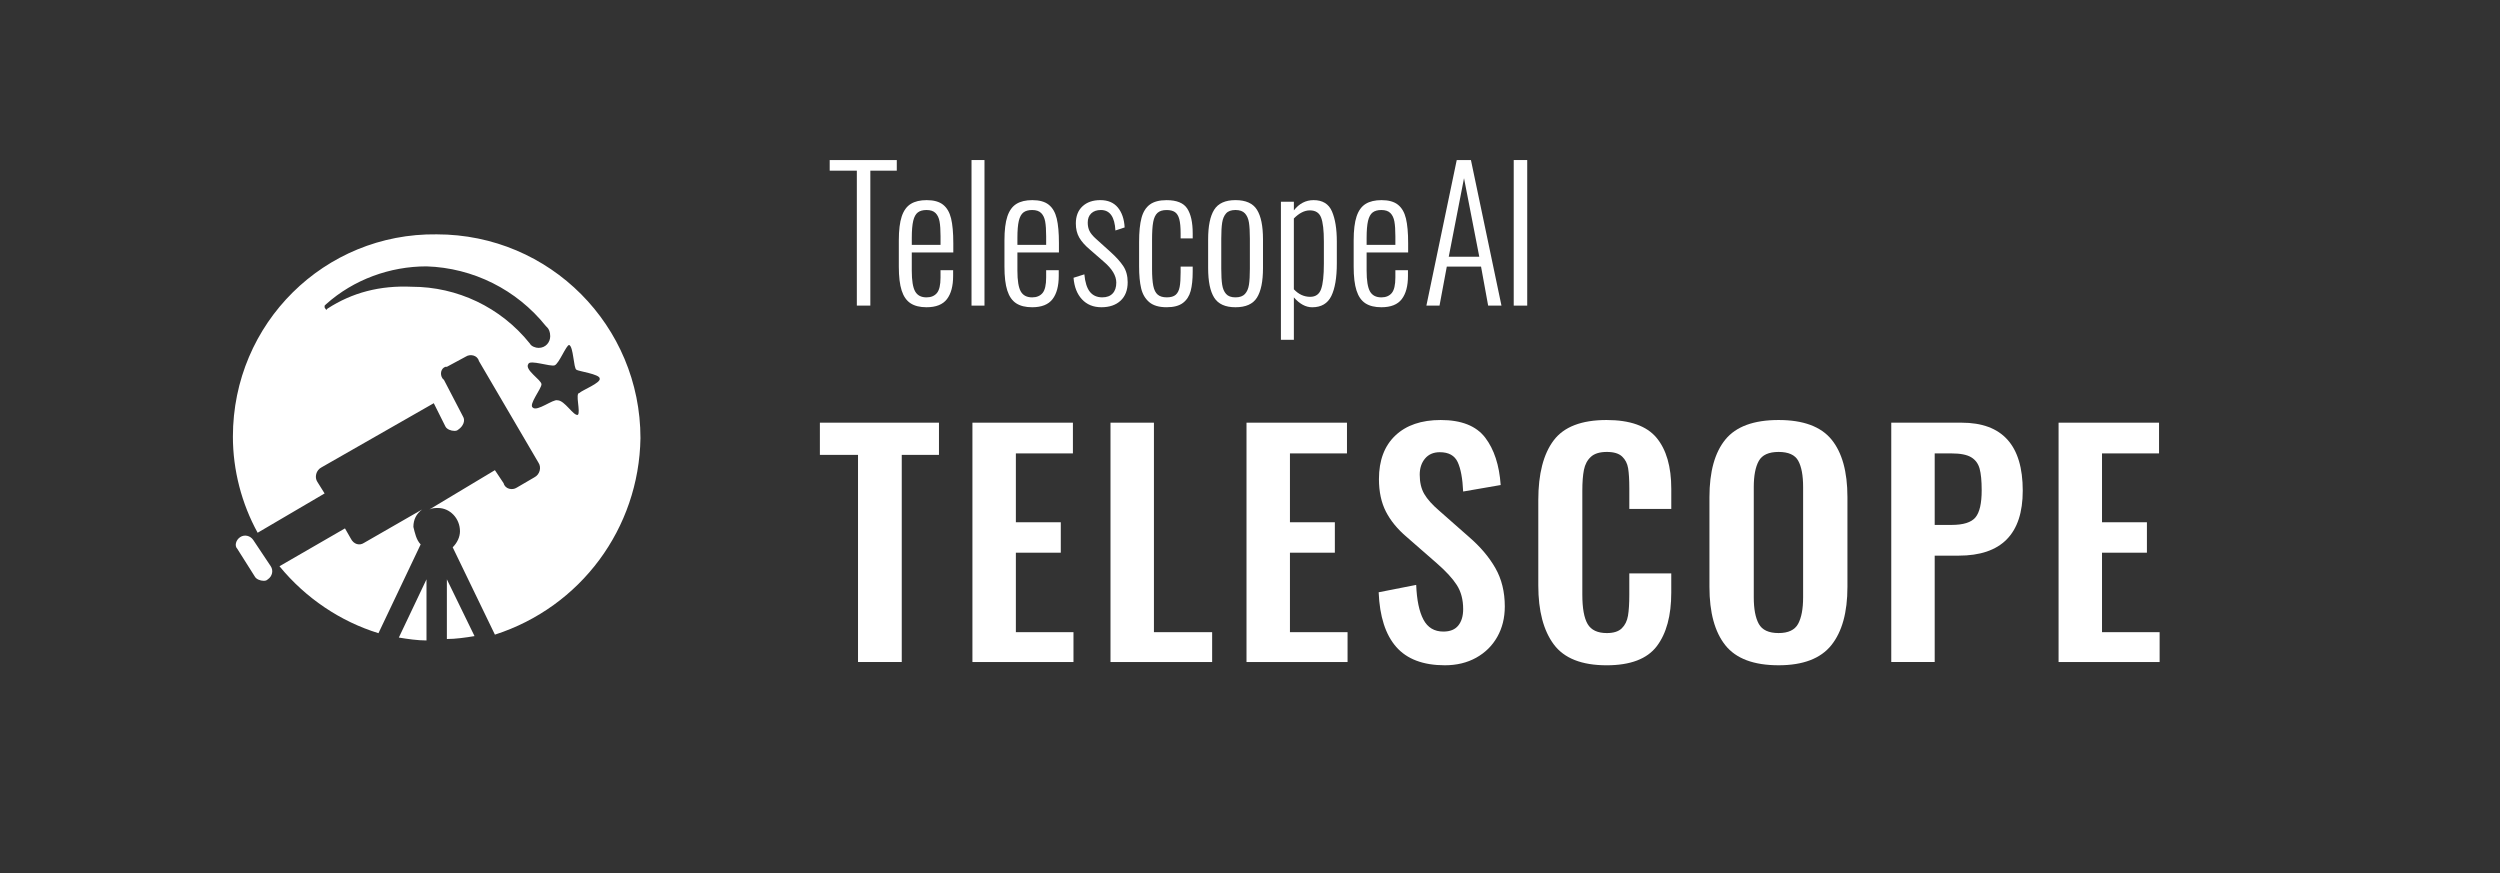 <?xml version="1.0" encoding="utf-8"?>
<!-- Generator: Adobe Illustrator 22.0.1, SVG Export Plug-In . SVG Version: 6.00 Build 0)  -->
<svg version="1.1" id="telescope_logo" xmlns="http://www.w3.org/2000/svg" xmlns:xlink="http://www.w3.org/1999/xlink" x="0px"
	 y="0px" viewBox="0 0 171.75 60" style="enable-background:new 0 0 171.75 60;" xml:space="preserve">
<rect x="0" y="0" width="171.75" height="60" fill="#333333" stroke="none"/>
<style type="text/css">
	.st0{display:none;fill:#333333;fill-opacity:0;}
	.st1{display:none;fill:#333333;}
	.st2{fill:#FFFFFF;}
</style>
<rect id="logo_bg" class="st0" width="164" height="60"/>
<rect class="st1" width="172" height="60"/>
<path id="symbol" class="st2" d="M28.4,36.2c0-0.5,0.2-0.9,0.6-1.2l-4,2.3
	C24.7,37.5,24.3,37.4,24.1,37l0,0l-0.4-0.7l-4.5,2.6
	C21,41.1,23.4,42.7,26,43.5l2.9-6.1
	C28.6,37.1,28.5,36.6,28.4,36.2 M29.3,44v-4.2l-1.9,4
	C28,43.9,28.7,44,29.3,44 M30.7,43.9c0.6,0,1.3-0.1,1.9-0.2
	l-1.9-3.9L30.7,43.9 M16,30c0,2.3,0.6,4.6,1.7,6.6l4.6-2.7
	l-0.5-0.8c-0.2-0.3-0.1-0.8,0.3-1l7.7-4.4l0.8,1.6
	c0.1,0.2,0.4,0.3,0.6,0.3c0.1,0,0.2,0,0.3-0.1
	c0.3-0.2,0.5-0.6,0.3-0.9l0,0l-1.3-2.5L30.4,26
	c-0.2-0.3-0.1-0.7,0.2-0.8h0.1L32,24.5
	c0.3-0.2,0.8-0.1,0.9,0.3l4.1,7c0.2,0.3,0.1,0.8-0.3,1
	L35.5,33.5c-0.3,0.2-0.8,0.1-0.9-0.3l0,0L34,32.3L29.5,35
	c0.2-0.1,0.4-0.1,0.6-0.1c0.8,0,1.5,0.7,1.5,1.6l0,0
	c0,0.4-0.2,0.8-0.5,1.1l2.9,6c5.9-1.9,9.9-7.3,10-13.5
	c0-7.7-6.2-14-14-14C22.3,16,16,22.2,16,30 M22.5,21.2l-0.1,0.1
	c0-0.1-0.1-0.1-0.1-0.2V21l0.1-0.1
	c1.9-1.7,4.4-2.6,6.9-2.6C32.5,18.4,35.5,19.9,37.5,22.4L37.6,22.5
	c0.1,0.1,0.2,0.3,0.2,0.6C37.8,23.5,37.5,23.9,37,23.9l0,0
	c-0.2,0-0.5-0.1-0.6-0.3c-2-2.5-5-3.9-8.1-3.9
	C26.1,19.6,24.2,20.1,22.5,21.2 M39.7,28.5c-0.3,0.1-0.9-1-1.4-1
	C38,27.4,36.9,28.3,36.6,28c-0.3-0.2,0.6-1.3,0.6-1.6
	s-1.2-1-0.9-1.4c0.1-0.3,1.5,0.2,1.8,0.1s0.8-1.4,1-1.4
	c0.3,0.1,0.3,1.6,0.5,1.7c0.1,0.1,1.6,0.3,1.6,0.6
	c0.1,0.3-1.2,0.8-1.4,1C39.5,27,39.9,28.3,39.7,28.5 M17.4,37.1
	C17.2,36.8,16.8,36.7,16.5,36.9l0,0c-0.3,0.2-0.4,0.6-0.2,0.8
	l0,0L17.5,39.6c0.1,0.2,0.4,0.3,0.6,0.3c0.1,0,0.2,0,0.3-0.1
	c0.3-0.2,0.4-0.6,0.2-0.9l0,0L17.4,37.1"/>
<g>
	<path class="st2" d="M58.945,31.25h-2.619v-2.212h8.181V31.25H61.95v14.23h-3.004V31.25z"/>
	<path class="st2" d="M66.806,29.038h6.903v2.111h-3.919v4.73h3.086v2.091h-3.086v5.46
		h3.958v2.051h-6.942V29.038z"/>
	<path class="st2" d="M76.291,29.038h2.984v14.392h3.999v2.051h-6.983V29.038z"/>
	<path class="st2" d="M85.635,29.038h6.902v2.111h-3.918v4.73h3.085v2.091h-3.085v5.46
		h3.958v2.051h-6.942V29.038z"/>
	<path class="st2" d="M95.922,44.445c-0.737-0.839-1.141-2.091-1.208-3.756l2.578-0.507
		c0.041,1.042,0.206,1.837,0.498,2.385c0.29,0.548,0.747,0.822,1.37,0.822
		c0.46,0,0.802-0.139,1.024-0.416c0.224-0.277,0.335-0.653,0.335-1.127
		c0-0.649-0.146-1.2-0.437-1.654c-0.291-0.453-0.747-0.95-1.37-1.492
		l-2.07-1.807c-0.636-0.541-1.113-1.123-1.431-1.745
		c-0.318-0.623-0.478-1.367-0.478-2.233c0-1.285,0.376-2.284,1.127-2.995
		s1.789-1.065,3.116-1.065c1.421,0,2.438,0.403,3.055,1.208
		c0.615,0.806,0.971,1.892,1.065,3.259l-2.578,0.446
		c-0.04-0.894-0.165-1.566-0.375-2.02s-0.619-0.681-1.229-0.681
		c-0.433,0-0.771,0.146-1.015,0.437c-0.244,0.291-0.365,0.66-0.365,1.106
		c0,0.528,0.104,0.972,0.314,1.33s0.551,0.74,1.025,1.146l2.05,1.807
		c0.771,0.663,1.374,1.374,1.807,2.132c0.434,0.758,0.649,1.638,0.649,2.639
		c0,0.785-0.172,1.481-0.518,2.091c-0.345,0.609-0.829,1.086-1.451,1.432
		c-0.623,0.345-1.34,0.518-2.151,0.518C97.772,45.704,96.659,45.284,95.922,44.445
		z"/>
	<path class="st2" d="M106.746,44.272c-0.71-0.954-1.065-2.304-1.065-4.05v-5.866
		c0-1.8,0.352-3.167,1.056-4.101c0.703-0.934,1.915-1.4,3.634-1.4
		c1.61,0,2.754,0.406,3.431,1.218c0.676,0.812,1.015,1.983,1.015,3.512v1.38
		h-2.883v-1.421c0-0.581-0.027-1.038-0.081-1.37
		c-0.054-0.331-0.192-0.602-0.416-0.812s-0.572-0.314-1.046-0.314
		c-0.486,0-0.853,0.111-1.096,0.335c-0.244,0.223-0.403,0.521-0.478,0.893
		s-0.111,0.856-0.111,1.451v7.126c0,0.934,0.122,1.606,0.365,2.02
		c0.244,0.413,0.684,0.619,1.319,0.619c0.46,0,0.803-0.108,1.025-0.325
		c0.224-0.216,0.365-0.504,0.427-0.862c0.061-0.358,0.091-0.835,0.091-1.431
		V39.391h2.883v1.319c0,1.583-0.332,2.812-0.995,3.685s-1.813,1.31-3.45,1.31
		C108.665,45.704,107.457,45.227,106.746,44.272z"/>
	<path class="st2" d="M118.535,44.334c-0.73-0.914-1.096-2.25-1.096-4.01v-6.171
		c0-1.746,0.365-3.065,1.096-3.959c0.731-0.893,1.949-1.339,3.654-1.339
		c1.691,0,2.903,0.446,3.634,1.339c0.73,0.894,1.096,2.213,1.096,3.959v6.171
		c0,1.746-0.368,3.079-1.105,3.999c-0.738,0.921-1.946,1.381-3.624,1.381
		C120.484,45.704,119.267,45.247,118.535,44.334z M123.529,42.861
		c0.229-0.419,0.345-1.028,0.345-1.826v-7.572c0-0.798-0.111-1.4-0.335-1.807
		c-0.223-0.406-0.673-0.608-1.35-0.608s-1.13,0.206-1.36,0.619
		c-0.23,0.412-0.345,1.012-0.345,1.796v7.572c0,0.798,0.114,1.407,0.345,1.826
		c0.23,0.42,0.684,0.63,1.36,0.63
		C122.853,43.491,123.299,43.281,123.529,42.861z"/>
	<path class="st2" d="M129.93,29.038h4.831c2.802,0,4.202,1.556,4.202,4.669
		c0,2.978-1.469,4.466-4.404,4.466h-1.645v7.308h-2.984V29.038z M134.071,36.062
		c0.812,0,1.359-0.173,1.644-0.518s0.427-0.964,0.427-1.857
		c0-0.649-0.048-1.147-0.143-1.492s-0.287-0.605-0.578-0.781
		s-0.741-0.265-1.35-0.265h-1.157v4.913H134.071z"/>
	<path class="st2" d="M141.424,29.038h6.902v2.111h-3.918v4.73h3.085v2.091h-3.085v5.46
		h3.958v2.051h-6.942V29.038z"/>
</g>
<g>
	<path class="st2" d="M58.866,11.724H57v-0.728h4.609v0.728h-1.817v9.273h-0.927V11.724z"/>
	<path class="st2" d="M62.554,20.836c-0.276-0.181-0.48-0.473-0.61-0.877
		c-0.13-0.403-0.195-0.951-0.195-1.642v-1.803c0-0.699,0.067-1.249,0.201-1.648
		c0.134-0.399,0.342-0.685,0.622-0.858c0.28-0.173,0.644-0.259,1.091-0.259
		c0.488,0,0.864,0.105,1.128,0.315c0.264,0.21,0.447,0.525,0.549,0.945
		c0.101,0.42,0.152,0.984,0.152,1.692v0.642h-2.853v1.247
		c0,0.683,0.077,1.161,0.232,1.432c0.154,0.272,0.414,0.408,0.78,0.408
		c0.309,0,0.546-0.099,0.713-0.296c0.167-0.198,0.25-0.556,0.25-1.074V18.564
		h0.866v0.395c0,0.691-0.142,1.222-0.427,1.593
		c-0.285,0.371-0.752,0.556-1.402,0.556C63.196,21.108,62.831,21.017,62.554,20.836
		z M64.615,16.823v-0.592c0-0.428-0.022-0.766-0.067-1.013
		c-0.045-0.247-0.136-0.44-0.274-0.58c-0.138-0.14-0.345-0.21-0.622-0.21
		c-0.252,0-0.452,0.055-0.597,0.166c-0.146,0.112-0.252,0.305-0.317,0.58
		c-0.065,0.276-0.098,0.665-0.098,1.167V16.823H64.615z"/>
	<path class="st2" d="M66.743,10.995h0.891v10.001h-0.891V10.995z"/>
	<path class="st2" d="M69.81,20.836c-0.277-0.181-0.479-0.473-0.609-0.877
		c-0.131-0.403-0.195-0.951-0.195-1.642v-1.803c0-0.699,0.067-1.249,0.201-1.648
		c0.134-0.399,0.341-0.685,0.621-0.858c0.281-0.173,0.645-0.259,1.092-0.259
		c0.488,0,0.864,0.105,1.128,0.315c0.264,0.21,0.447,0.525,0.549,0.945
		c0.101,0.42,0.152,0.984,0.152,1.692v0.642h-2.853v1.247
		c0,0.683,0.077,1.161,0.231,1.432c0.155,0.272,0.415,0.408,0.781,0.408
		c0.309,0,0.547-0.099,0.713-0.296c0.167-0.198,0.25-0.556,0.25-1.074V18.564
		h0.865v0.395c0,0.691-0.142,1.222-0.427,1.593
		c-0.285,0.371-0.752,0.556-1.402,0.556C70.452,21.108,70.086,21.017,69.81,20.836z
		 M71.871,16.823v-0.592c0-0.428-0.023-0.766-0.067-1.013
		c-0.045-0.247-0.136-0.44-0.274-0.58c-0.139-0.14-0.346-0.21-0.622-0.21
		c-0.252,0-0.452,0.055-0.597,0.166c-0.147,0.112-0.252,0.305-0.318,0.58
		c-0.065,0.276-0.097,0.665-0.097,1.167V16.823H71.871z"/>
	<path class="st2" d="M74.332,20.564c-0.337-0.362-0.531-0.856-0.58-1.482l0.743-0.235
		c0.05,0.543,0.176,0.943,0.378,1.198c0.203,0.255,0.488,0.383,0.854,0.383
		c0.309,0,0.546-0.088,0.712-0.266c0.167-0.177,0.25-0.426,0.25-0.747
		c0-0.469-0.285-0.947-0.853-1.432l-0.964-0.84
		c-0.333-0.28-0.577-0.556-0.731-0.827c-0.155-0.272-0.231-0.593-0.231-0.963
		c0-0.502,0.152-0.895,0.456-1.179c0.306-0.284,0.713-0.426,1.226-0.426
		c0.521,0,0.921,0.169,1.202,0.506c0.28,0.338,0.437,0.794,0.469,1.37
		l-0.634,0.21c-0.049-0.938-0.382-1.407-1-1.407
		c-0.276,0-0.495,0.076-0.658,0.228c-0.163,0.153-0.244,0.364-0.244,0.636
		c0,0.222,0.041,0.415,0.122,0.58c0.081,0.165,0.231,0.346,0.452,0.543
		l0.999,0.901c0.382,0.346,0.673,0.669,0.872,0.97
		c0.198,0.3,0.299,0.669,0.299,1.105c0,0.543-0.163,0.965-0.488,1.266
		c-0.324,0.3-0.764,0.451-1.317,0.451C75.114,21.108,74.669,20.927,74.332,20.564
		z"/>
	<path class="st2" d="M78.951,20.756c-0.276-0.235-0.461-0.552-0.555-0.951
		c-0.093-0.399-0.14-0.903-0.14-1.512V16.626c0-0.691,0.055-1.243,0.165-1.654
		c0.109-0.411,0.301-0.718,0.573-0.92c0.273-0.201,0.657-0.302,1.153-0.302
		c0.691,0,1.162,0.191,1.414,0.574c0.252,0.383,0.378,0.953,0.378,1.71v0.346
		h-0.83v-0.346c0-0.42-0.03-0.745-0.091-0.975
		c-0.061-0.231-0.161-0.393-0.299-0.488c-0.138-0.094-0.329-0.142-0.573-0.142
		c-0.277,0-0.486,0.066-0.628,0.197c-0.143,0.132-0.24,0.34-0.293,0.623
		c-0.054,0.284-0.079,0.693-0.079,1.228v2c0,0.494,0.029,0.881,0.085,1.161
		s0.159,0.481,0.305,0.605c0.147,0.124,0.354,0.185,0.622,0.185
		c0.276,0,0.481-0.06,0.615-0.179c0.135-0.119,0.224-0.298,0.269-0.537
		s0.066-0.572,0.066-1v-0.395h0.83v0.346c0,0.535-0.047,0.978-0.14,1.327
		c-0.094,0.35-0.271,0.623-0.531,0.821c-0.26,0.198-0.634,0.296-1.121,0.296
		C79.625,21.108,79.228,20.99,78.951,20.756z"/>
	<path class="st2" d="M83.414,20.447c-0.277-0.44-0.415-1.117-0.415-2.031v-1.976
		c0-0.913,0.138-1.591,0.415-2.031c0.276-0.441,0.764-0.661,1.463-0.661
		c0.708,0,1.2,0.22,1.476,0.661c0.277,0.44,0.415,1.117,0.415,2.031v1.976
		c0,0.913-0.138,1.591-0.415,2.031c-0.276,0.441-0.768,0.661-1.476,0.661
		C84.178,21.108,83.69,20.887,83.414,20.447z M85.53,20.194
		c0.142-0.156,0.233-0.368,0.274-0.636c0.041-0.267,0.062-0.632,0.062-1.093
		V16.391c0-0.461-0.021-0.825-0.062-1.093c-0.041-0.267-0.132-0.479-0.274-0.636
		c-0.143-0.157-0.36-0.235-0.653-0.235c-0.293,0-0.508,0.078-0.646,0.235
		c-0.138,0.156-0.227,0.368-0.268,0.636c-0.041,0.268-0.062,0.632-0.062,1.093
		v2.074c0,0.461,0.021,0.825,0.062,1.093c0.041,0.268,0.13,0.48,0.268,0.636
		c0.138,0.156,0.353,0.235,0.646,0.235C85.17,20.429,85.387,20.35,85.53,20.194z"/>
	<path class="st2" d="M87.999,13.86h0.89v0.593c0.366-0.469,0.817-0.704,1.354-0.704
		c0.618,0,1.039,0.257,1.262,0.772s0.335,1.204,0.335,2.068v1.507
		c0,0.98-0.126,1.726-0.378,2.241s-0.691,0.772-1.317,0.772
		c-0.44,0-0.858-0.226-1.256-0.679v2.913H87.999V13.86z M90.76,19.861
		c0.126-0.354,0.19-0.934,0.19-1.741v-1.531c0-0.765-0.064-1.313-0.19-1.642
		c-0.126-0.329-0.384-0.494-0.774-0.494c-0.366,0-0.731,0.185-1.098,0.556v4.865
		c0.325,0.346,0.7,0.518,1.122,0.518C90.384,20.392,90.634,20.215,90.76,19.861
		z"/>
	<path class="st2" d="M93.801,20.836c-0.277-0.181-0.479-0.473-0.609-0.877
		c-0.131-0.403-0.195-0.951-0.195-1.642v-1.803c0-0.699,0.067-1.249,0.201-1.648
		c0.134-0.399,0.341-0.685,0.621-0.858c0.281-0.173,0.645-0.259,1.092-0.259
		c0.488,0,0.864,0.105,1.128,0.315c0.264,0.21,0.447,0.525,0.549,0.945
		c0.101,0.42,0.152,0.984,0.152,1.692v0.642h-2.853v1.247
		c0,0.683,0.077,1.161,0.231,1.432c0.155,0.272,0.415,0.408,0.781,0.408
		c0.309,0,0.547-0.099,0.713-0.296c0.167-0.198,0.25-0.556,0.25-1.074V18.564
		h0.865v0.395c0,0.691-0.142,1.222-0.427,1.593
		c-0.285,0.371-0.752,0.556-1.402,0.556C94.443,21.108,94.077,21.017,93.801,20.836
		z M95.862,16.823v-0.592c0-0.428-0.023-0.766-0.067-1.013
		c-0.045-0.247-0.136-0.44-0.274-0.58c-0.139-0.14-0.346-0.21-0.622-0.21
		c-0.252,0-0.452,0.055-0.597,0.166c-0.147,0.112-0.252,0.305-0.318,0.58
		c-0.064,0.276-0.097,0.665-0.097,1.167V16.823H95.862z"/>
	<path class="st2" d="M100.078,10.995h0.975l2.098,10.001h-0.915l-0.488-2.679h-2.353
		l-0.5,2.679h-0.902L100.078,10.995z M101.627,17.638l-1.049-5.395l-1.049,5.395
		H101.627z"/>
	<path class="st2" d="M103.993,10.995h0.927v10.001h-0.927V10.995z"/>
</g>
</svg>
